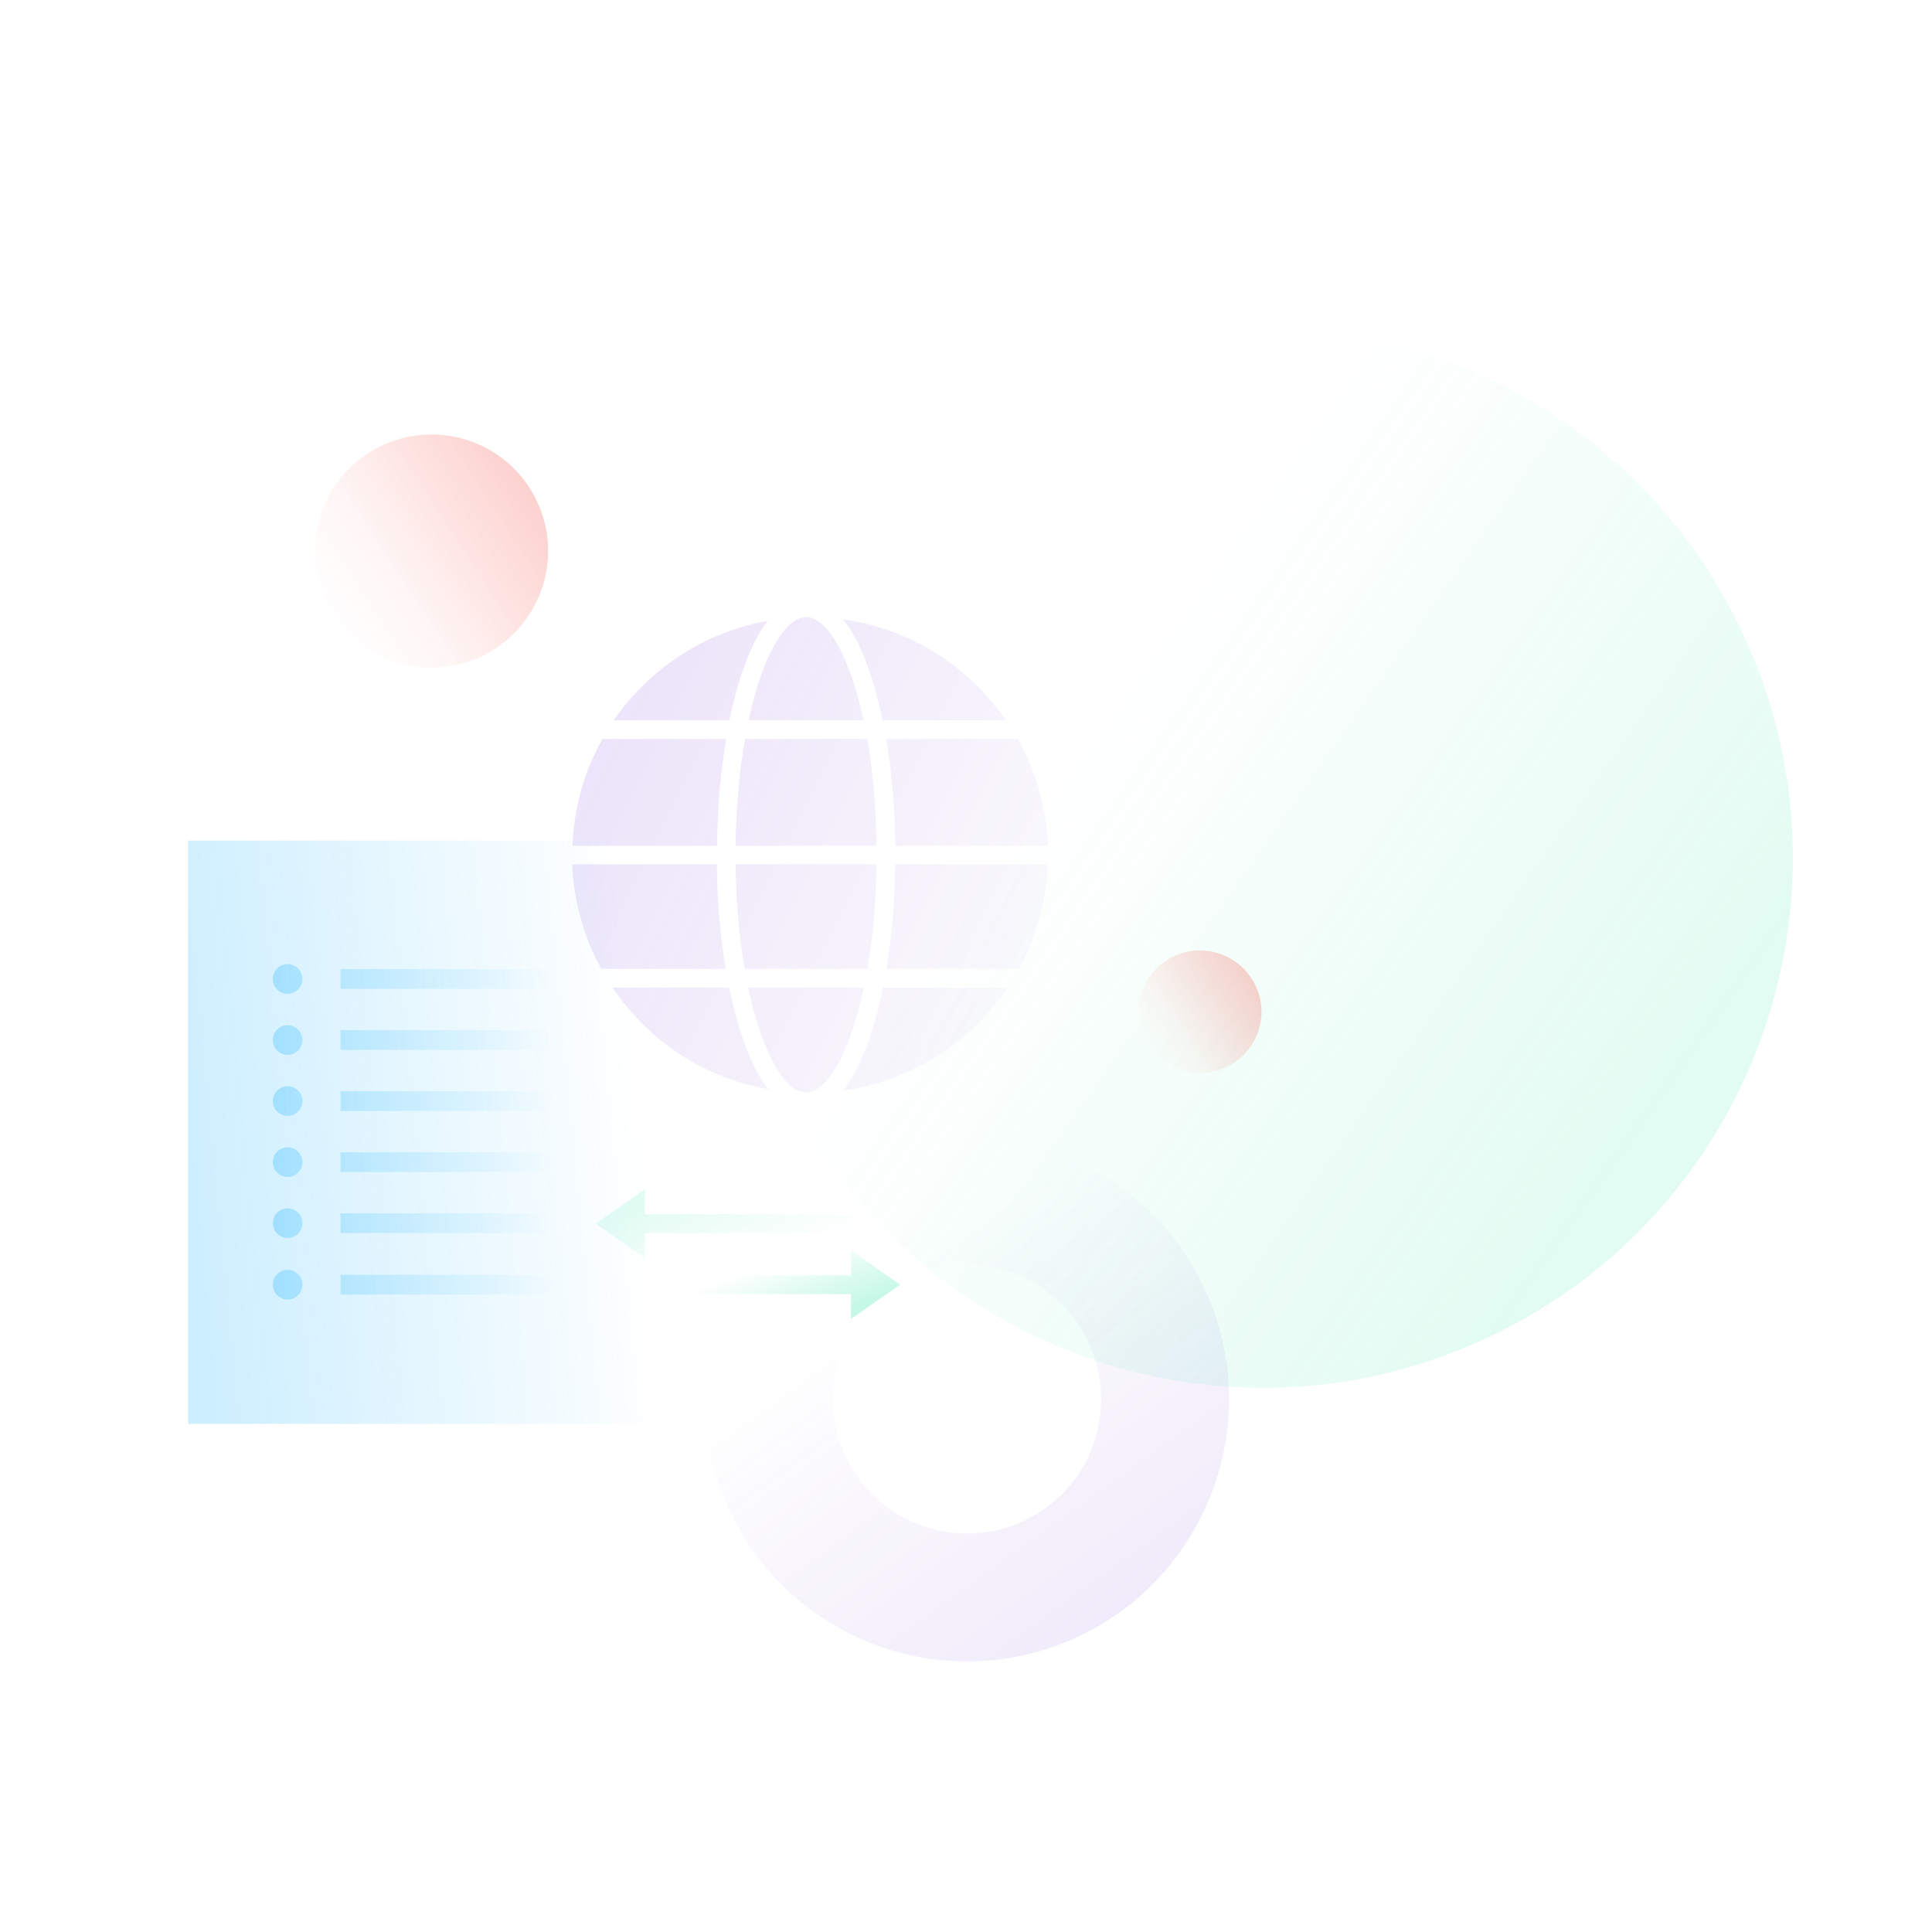 <svg width="640" height="640" viewBox="0 0 640 640" fill="none" xmlns="http://www.w3.org/2000/svg">
<path opacity="0.5" d="M346.468 124.118C258.074 163.827 218.624 267.724 258.402 356.147C298.179 444.57 401.96 484.033 490.354 444.243C578.748 404.452 618.198 300.637 578.421 212.214C538.644 123.791 434.781 84.41 346.468 124.118Z" fill="url(#paint0_linear)"/>
<path d="M127.099 147.339C107.657 156.111 98.958 178.949 107.733 198.384C116.508 217.819 139.354 226.516 158.795 217.744C178.237 208.972 186.936 186.134 178.161 166.698C169.461 147.263 146.54 138.567 127.099 147.339Z" fill="url(#paint1_linear)"/>
<path d="M389.208 316.623C378.978 321.208 374.394 333.244 379.059 343.478C383.643 353.712 395.674 358.297 405.905 353.63C416.136 349.045 420.719 337.01 416.054 326.776C411.389 316.623 399.357 312.039 389.208 316.623Z" fill="url(#paint2_linear)"/>
<path fill-rule="evenodd" clip-rule="evenodd" d="M267.241 204.436C274.116 204.682 281.564 217.536 286.066 238.577H248.007C252.509 217.618 259.875 204.764 266.75 204.436H267.241ZM288.685 224.331C290.076 228.671 291.304 233.501 292.368 238.577H333.209C320.932 220.811 301.617 208.284 279.272 205.173C282.546 209.185 285.738 215.243 288.685 224.331ZM246.779 244.8H287.293C289.094 255.116 290.24 266.987 290.322 280.169H243.669C243.833 267.069 244.979 255.116 246.779 244.8ZM266.996 361.878C259.957 361.878 252.427 348.697 247.844 327.164H286.148C281.564 348.697 274.034 361.878 266.996 361.878ZM290.322 286.309H243.669C243.833 299.082 244.897 310.789 246.698 320.942H287.375C289.094 310.789 290.24 299.163 290.322 286.309ZM337.547 320.942H293.677C295.396 310.298 296.46 298.508 296.542 286.309H347.041C346.55 298.836 343.195 310.626 337.547 320.942ZM296.624 280.169C296.46 267.642 295.396 255.689 293.595 244.8H337.22C343.113 255.361 346.632 267.397 347.123 280.169H296.624ZM199.145 320.942H240.395C238.595 310.298 237.613 298.508 237.449 286.309H189.569C190.06 298.836 193.497 310.626 199.145 320.942ZM241.541 327.164C242.687 332.486 243.915 337.48 245.388 341.983C248.253 350.825 251.363 356.884 254.555 360.814C233.029 357.048 214.614 344.603 202.91 327.164H241.541ZM292.532 327.164C291.468 332.486 290.158 337.48 288.685 341.983C285.739 351.235 282.383 357.293 279.191 361.305C301.944 358.194 321.505 345.34 333.782 327.164H292.532ZM241.623 238.577C242.687 233.501 243.915 228.752 245.306 224.331C248.171 215.571 251.199 209.594 254.309 205.664C233.193 209.43 215.023 221.629 203.319 238.577H241.623ZM189.651 280.169C190.142 267.315 193.661 255.361 199.554 244.8H240.559C238.677 255.689 237.694 267.724 237.531 280.169H189.651Z" fill="url(#paint3_linear)"/>
<path d="M284.756 384.312C241.05 403.961 221.489 455.378 241.132 499.098C260.775 542.818 312.175 562.386 355.88 542.736C399.586 523.087 419.148 471.67 399.505 427.95C379.861 384.23 328.462 364.662 284.756 384.312ZM338.529 504.092C316.103 514.163 289.83 504.174 279.763 481.741C269.696 459.307 279.682 433.026 302.107 422.956C324.533 412.885 350.806 422.874 360.873 445.307C370.94 467.74 360.955 494.022 338.529 504.092Z" fill="url(#paint4_linear)"/>
<path d="M213.387 278.449H62.298V471.67H213.387V278.449Z" fill="url(#paint5_linear)"/>
<path opacity="0.5" d="M282.546 402.242H213.632V393.972L197.344 405.353L213.632 416.733V408.464H282.546V402.242Z" fill="url(#paint6_linear)"/>
<path d="M213.386 422.464H281.892V414.195L298.179 425.576L281.892 436.874V428.687H213.386V422.464Z" fill="url(#paint7_linear)"/>
<path opacity="0.5" fill-rule="evenodd" clip-rule="evenodd" d="M100.193 324.298C100.193 327.011 97.994 329.211 95.282 329.211C92.57 329.211 90.371 327.011 90.371 324.298C90.371 321.585 92.57 319.386 95.282 319.386C97.994 319.386 100.193 321.585 100.193 324.298ZM112.797 321.023H181.712V327.573H112.797V321.023ZM181.712 341.246H112.797V347.796H181.712V341.246ZM100.193 344.521C100.193 347.234 97.994 349.433 95.282 349.433C92.57 349.433 90.371 347.234 90.371 344.521C90.371 341.808 92.57 339.609 95.282 339.609C97.994 339.609 100.193 341.808 100.193 344.521ZM181.712 361.469H112.797V368.019H181.712V361.469ZM100.193 364.744C100.193 367.457 97.994 369.656 95.282 369.656C92.57 369.656 90.371 367.457 90.371 364.744C90.371 362.031 92.57 359.831 95.282 359.831C97.994 359.831 100.193 362.031 100.193 364.744ZM181.712 381.692H112.797V388.241H181.712V381.692ZM100.193 384.966C100.193 387.68 97.994 389.879 95.282 389.879C92.57 389.879 90.371 387.68 90.371 384.966C90.371 382.253 92.57 380.054 95.282 380.054C97.994 380.054 100.193 382.253 100.193 384.966ZM181.712 401.914H112.797V408.464H181.712V401.914ZM100.193 405.189C100.193 407.902 97.994 410.102 95.282 410.102C92.57 410.102 90.371 407.902 90.371 405.189C90.371 402.476 92.57 400.277 95.282 400.277C97.994 400.277 100.193 402.476 100.193 405.189ZM181.712 422.301H112.797V428.851H181.712V422.301ZM100.193 425.576C100.193 428.289 97.994 430.488 95.282 430.488C92.57 430.488 90.371 428.289 90.371 425.576C90.371 422.863 92.57 420.663 95.282 420.663C97.994 420.663 100.193 422.863 100.193 425.576Z" fill="url(#paint8_linear)"/>
<defs>
<linearGradient id="paint0_linear" x1="236.371" y1="176.987" x2="536.549" y2="387.95" gradientUnits="userSpaceOnUse">
<stop offset="0.38" stop-color="#3FE9AC" stop-opacity="0"/>
<stop offset="1" stop-color="#3FE9AC" stop-opacity="0.3"/>
</linearGradient>
<linearGradient id="paint1_linear" x1="114.57" y1="234.764" x2="204.355" y2="175.98" gradientUnits="userSpaceOnUse">
<stop stop-color="white" stop-opacity="0"/>
<stop offset="0.479" stop-color="#F44336" stop-opacity="0.1"/>
<stop offset="1" stop-color="#F44336" stop-opacity="0.3"/>
<stop offset="1" stop-color="#F44336" stop-opacity="0.3"/>
</linearGradient>
<linearGradient id="paint2_linear" x1="382.628" y1="362.61" x2="429.848" y2="331.678" gradientUnits="userSpaceOnUse">
<stop stop-color="white" stop-opacity="0"/>
<stop offset="0.479" stop-color="#F44336" stop-opacity="0.1"/>
<stop offset="1" stop-color="#F44336" stop-opacity="0.3"/>
<stop offset="1" stop-color="#F44336" stop-opacity="0.3"/>
</linearGradient>
<linearGradient id="paint3_linear" x1="157.802" y1="228.332" x2="382.888" y2="340.15" gradientUnits="userSpaceOnUse">
<stop stop-color="#8F5FEB" stop-opacity="0.2"/>
<stop offset="1" stop-color="#7C57C2" stop-opacity="0"/>
</linearGradient>
<linearGradient id="paint4_linear" x1="297.5" y1="423" x2="426.547" y2="601.966" gradientUnits="userSpaceOnUse">
<stop stop-color="#7C57C2" stop-opacity="0"/>
<stop offset="1" stop-color="#8F5FEB" stop-opacity="0.2"/>
</linearGradient>
<linearGradient id="paint5_linear" x1="213" y1="381.5" x2="64.003" y2="395.774" gradientUnits="userSpaceOnUse">
<stop stop-color="#05ACFF" stop-opacity="0"/>
<stop offset="1" stop-color="#05ACFF" stop-opacity="0.2"/>
</linearGradient>
<linearGradient id="paint6_linear" x1="195.758" y1="398.402" x2="209.494" y2="434.549" gradientUnits="userSpaceOnUse">
<stop offset="0.188" stop-color="#3FE9AC" stop-opacity="0.3"/>
<stop offset="1" stop-color="#3FE9AC" stop-opacity="0"/>
</linearGradient>
<linearGradient id="paint7_linear" x1="211.808" y1="418.609" x2="225.507" y2="454.614" gradientUnits="userSpaceOnUse">
<stop offset="0.38" stop-color="#3FE9AC" stop-opacity="0"/>
<stop offset="1" stop-color="#3FE9AC" stop-opacity="0.3"/>
</linearGradient>
<linearGradient id="paint8_linear" x1="90" y1="366" x2="184.5" y2="365.976" gradientUnits="userSpaceOnUse">
<stop stop-color="#05ACFF" stop-opacity="0.5"/>
<stop offset="1" stop-color="#05ACFF" stop-opacity="0"/>
</linearGradient>
</defs>
</svg>
